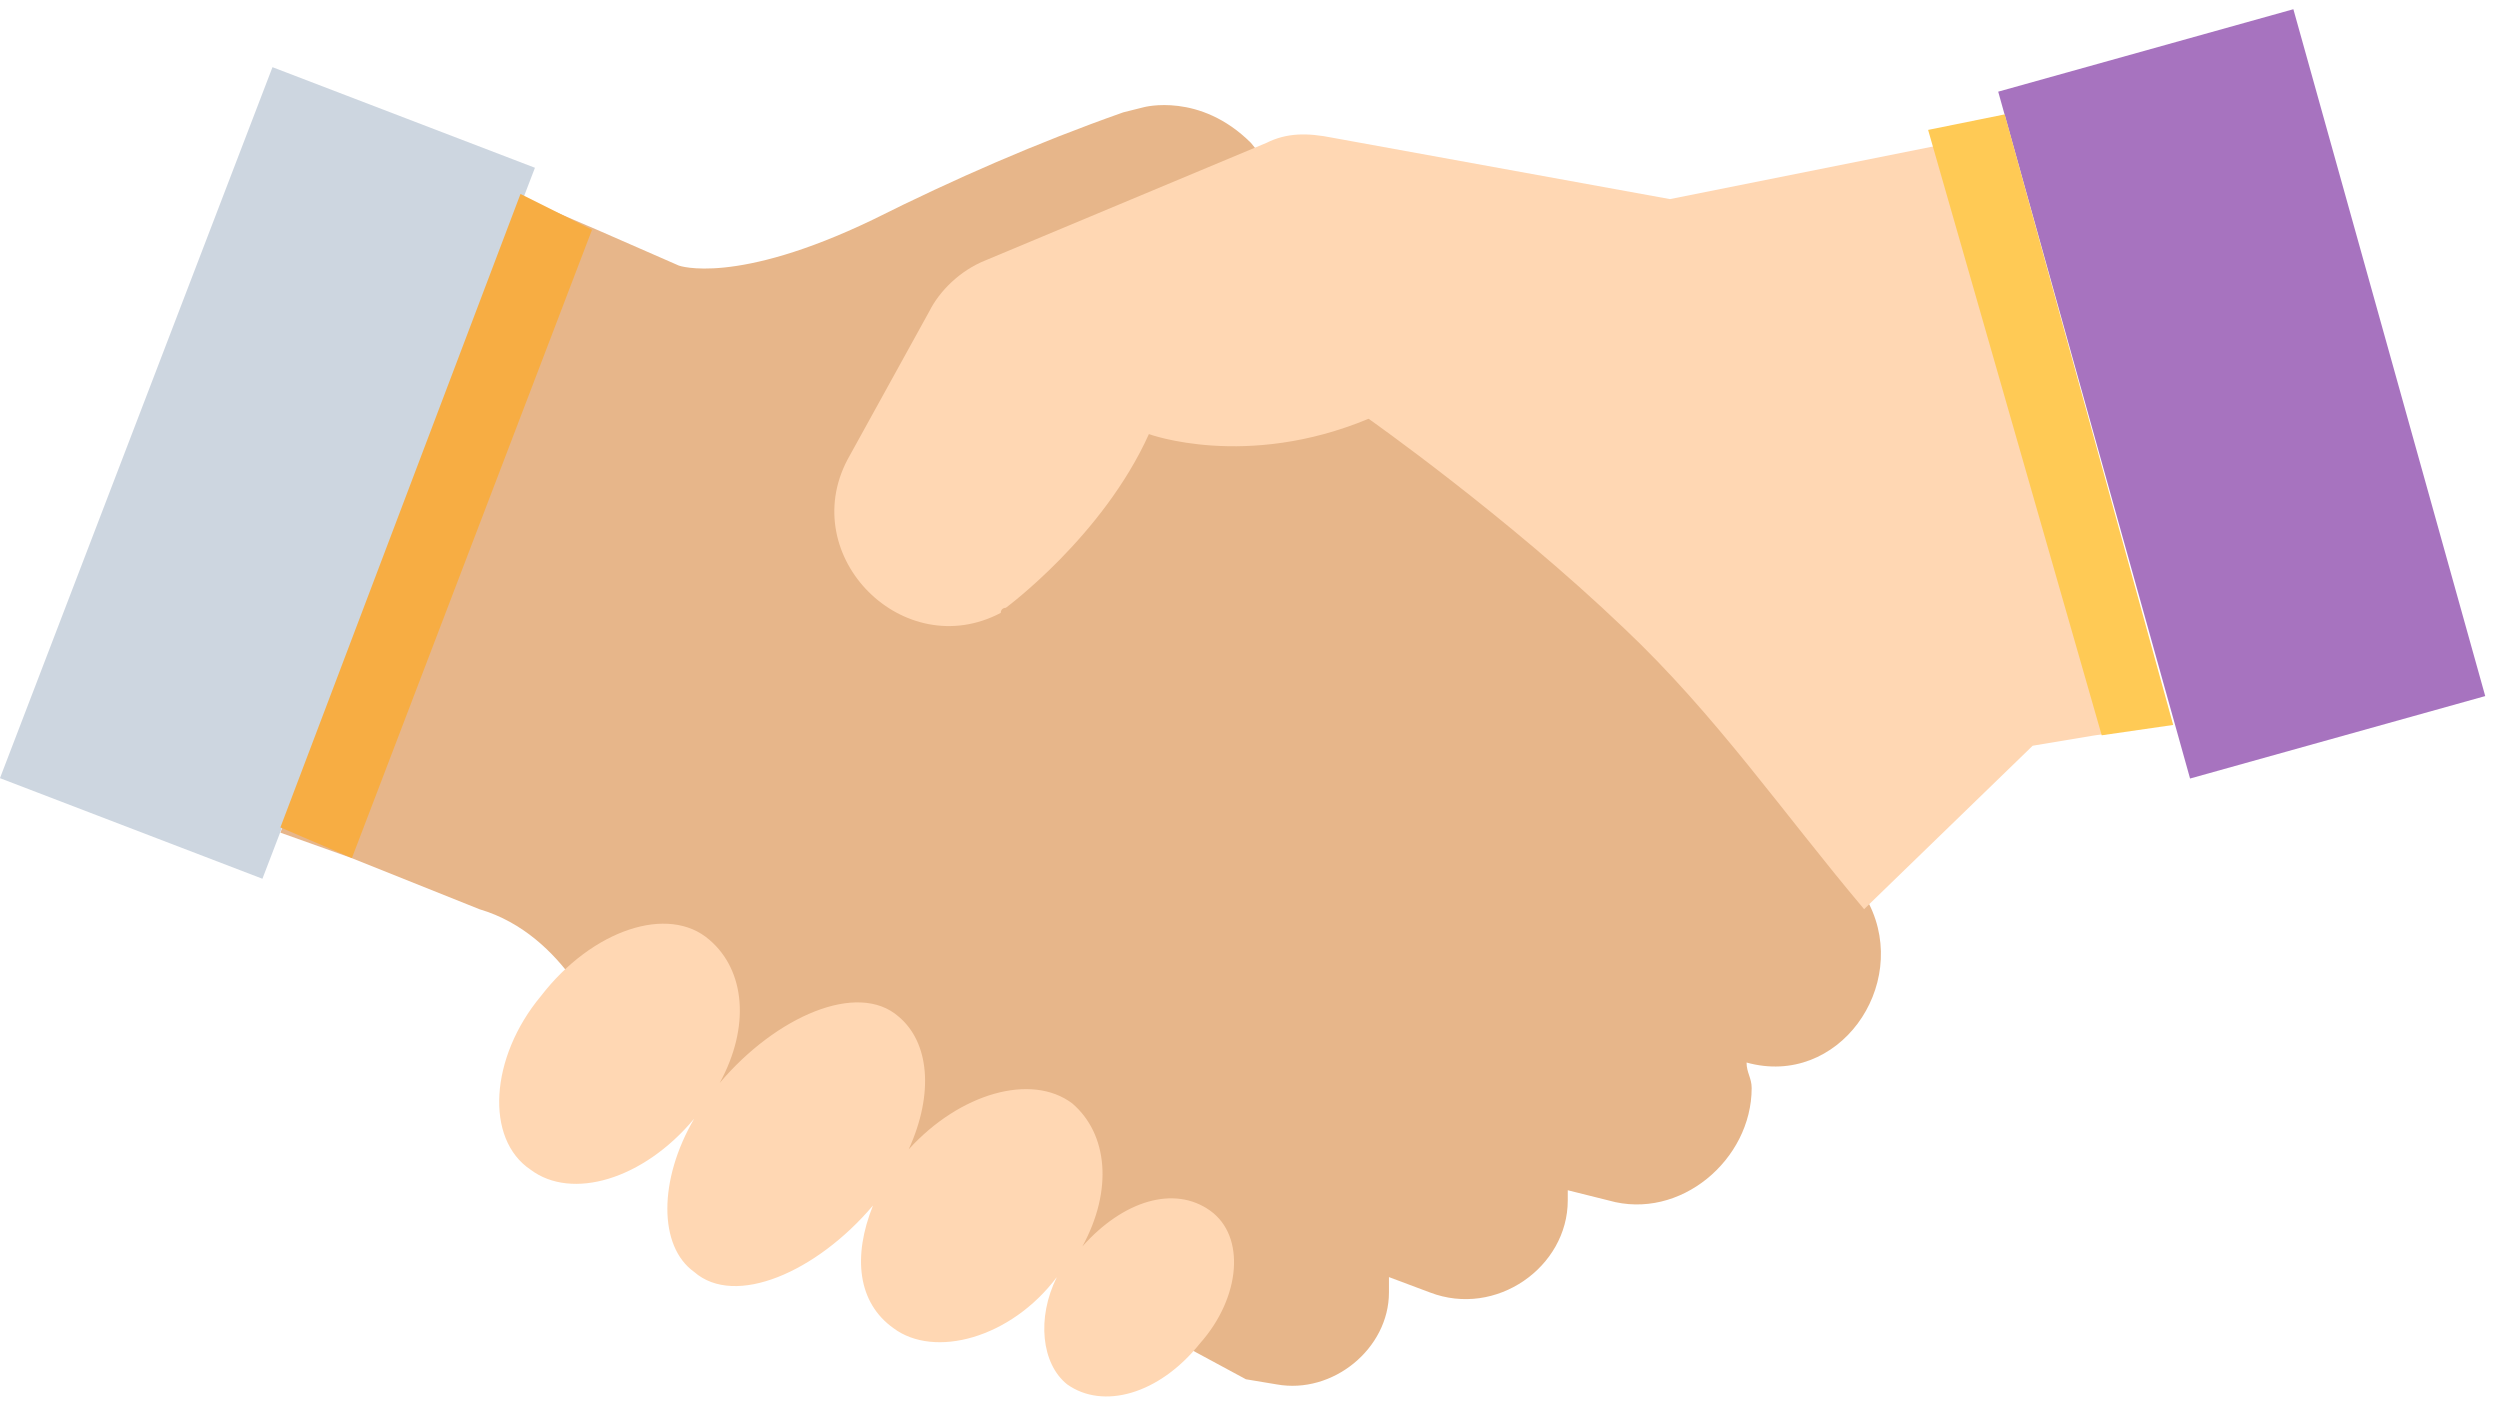 <svg width="153" height="86" viewBox="0 0 153 86" version="1.1" xmlns="http://www.w3.org/2000/svg" xmlns:xlink="http://www.w3.org/1999/xlink">
<title>Handshake</title>
<desc>Created using Figma</desc>
<g id="Canvas" transform="translate(-989 -1469)">
<g id="Handshake">
<g id="Vector">
<use xlink:href="#path0_fill" transform="translate(1006.16 1475.43)" fill="#E7B68A"/>
</g>
<g id="Vector">
<use xlink:href="#path1_fill" transform="matrix(-0.934 -0.358 0.358 -0.934 1005.06 1522.78)" fill="#CDD6E0"/>
</g>
<g id="Vector">
<use xlink:href="#path2_fill" transform="matrix(0.963 -0.269 0.269 0.963 1111.29 1474.61)" fill="#A773BF"/>
</g>
<g id="Group">
<g id="Vector">
<use xlink:href="#path3_fill" transform="translate(1040.06 1477.12)" fill="#FFD7B3"/>
</g>
<g id="Vector">
<use xlink:href="#path4_fill" transform="translate(1019.55 1525.53)" fill="#FFD7B3"/>
</g>
</g>
<g id="Vector">
<use xlink:href="#path5_fill" transform="translate(1006.16 1480.87)" fill="#F7AD43"/>
</g>
<g id="Vector">
<use xlink:href="#path6_fill" transform="translate(1107 1476)" fill="#FFCA55"/>
</g>
</g>
</g>
<defs>
<path id="path0_fill" d="M 89.73 58.597C 89.73 59.222 90.042 59.535 90.042 60.16C 90.042 64.537 85.665 68.289 81.288 67.038L 78.787 66.413C 78.787 66.726 78.787 66.726 78.787 67.038C 78.787 71.103 74.41 74.229 70.346 72.666L 67.844 71.728C 67.844 72.041 67.844 72.353 67.844 72.666C 67.844 76.105 64.406 78.919 60.966 78.294L 59.09 77.981L 19.697 56.721C 19.697 56.721 17.508 50.781 12.193 49.218L 4.377 46.091L -7.15592e-08 44.528L 15.007 5.76L 19.384 7.635L 24.387 9.824C 24.387 9.824 27.826 11.075 36.267 7.01C 41.269 4.509 46.272 2.321 51.587 0.445L 52.837 0.132C 52.837 0.132 56.276 -0.806 59.403 2.321L 97.233 48.905C 99.734 53.907 95.357 60.16 89.73 58.597Z"/>
<path id="path1_fill" d="M 17.197 0L 0 0L 0 46.587L 17.197 46.587L 17.197 0Z"/>
<path id="path2_fill" d="M 18.758 0L 3.66904e-06 0L 3.66904e-06 43.651L 18.758 43.651L 18.758 0Z"/>
<path id="path3_fill" d="M 81.469 36.267L 77.093 36.892L 73.341 37.518L 63.023 47.522C 58.021 41.582 53.957 35.642 48.329 30.327C 41.138 23.448 32.697 17.508 32.697 17.508C 25.193 20.635 19.253 18.446 19.253 18.446C 16.439 24.699 10.499 29.076 10.499 29.076C 10.499 29.076 10.186 29.076 10.186 29.389C 4.246 32.516 -2.32 25.95 0.807 20.009L 5.809 10.943C 6.434 9.692 7.685 8.442 9.248 7.816L 26.444 0.625C 27.694 0 28.945 0 30.508 0.313L 51.143 4.065L 66.775 0.938L 71.465 1.78898e-06L 81.469 36.267Z"/>
<path id="path4_fill" d="M 43.511 17.561C 41.322 15.998 38.196 16.936 35.694 19.75C 37.57 16.311 37.257 12.871 35.069 10.996C 32.568 9.12 28.191 10.37 25.064 13.809C 26.628 10.37 26.315 7.244 24.439 5.681C 21.938 3.492 16.936 5.681 13.497 9.745C 15.373 6.306 15.06 2.867 12.871 0.991C 10.37 -1.198 5.681 0.366 2.554 4.43C -0.572 8.182 -0.885 13.184 1.929 15.06C 4.43 16.936 8.807 15.685 11.934 11.934C 9.745 15.685 9.745 19.75 11.934 21.313C 14.435 23.502 19.437 21.313 22.876 17.248C 21.625 20.375 21.938 23.189 24.127 24.752C 26.628 26.628 31.317 25.377 34.131 21.625C 32.881 24.127 33.193 26.94 34.757 28.191C 36.945 29.754 40.384 28.816 42.885 25.69C 45.386 22.876 45.699 19.124 43.511 17.561Z"/>
<path id="path5_fill" d="M 19.072 2.189L 4.377 40.644L -7.15592e-08 38.768L 14.694 -1.78898e-06L 19.072 2.189Z"/>
<path id="path6_fill" d="M 15 37.367L 10.625 38L -1.85966e-06 0.95L 4.688 -1.41335e-06L 15 37.367Z"/>
</defs>
</svg>
